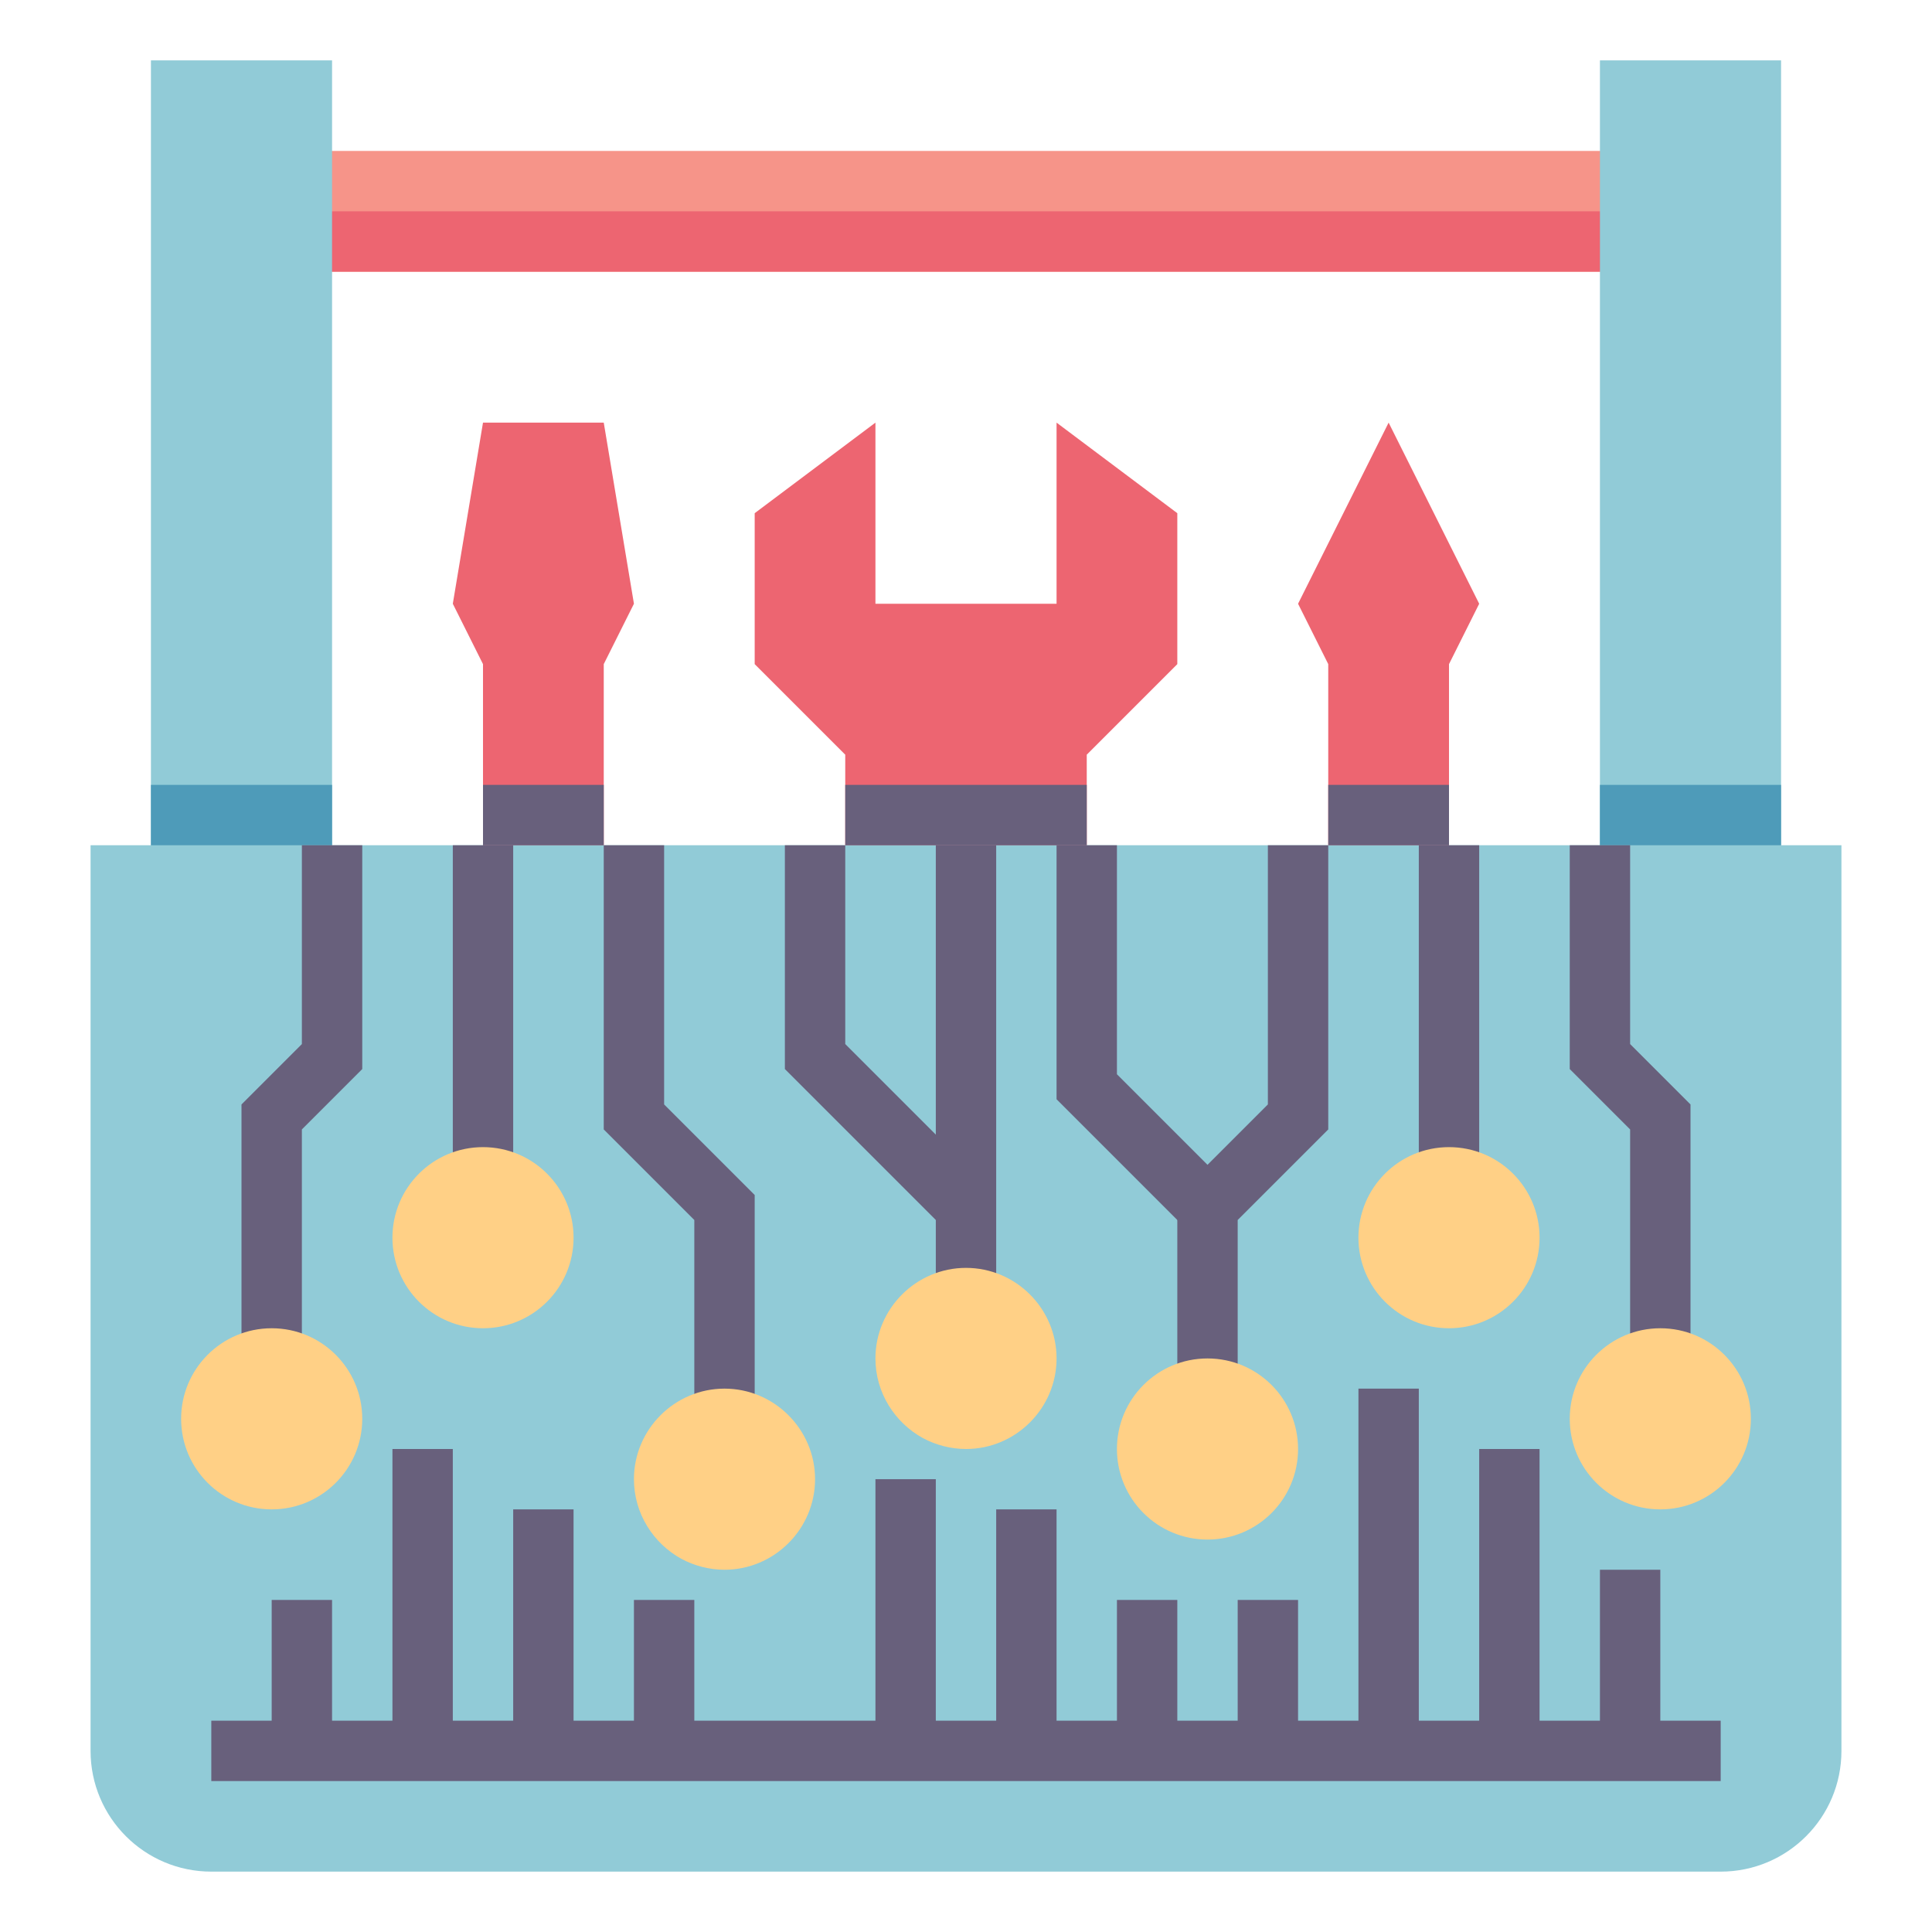<svg id="Layer_1_1_" enable-background="new 0 0 64 64" height="512" viewBox="0 0 64 64" width="512" xmlns="http://www.w3.org/2000/svg"><path d="m46 14 3 6-1 2v6h-4v-6l-1-2z" fill="#ed6571"/><path d="m39 17v5l-3 3v3h-4-4v-3l-3-3v-5l4-3v6h6v-6z" fill="#ed6571"/><path d="m20 14 1 6-1 2v6h-4v-6l-1-2 1-6z" fill="#ed6571"/><path d="m57 62h-50c-2.209 0-4-1.791-4-4v-30h58v30c0 2.209-1.791 4-4 4z" fill="#91cbd7"/><path d="m10 5h44v4h-44z" fill="#f69489"/><path d="m10 7h44v2h-44z" fill="#ed6571"/><path d="m59 2v27h-6v-20.52-4.32-2.16z" fill="#91cbd7"/><path d="m11 8.48v20.52h-6v-27h6v2.16z" fill="#91cbd7"/><path d="m5 26h6v2h-6z" fill="#4e9bb9"/><path d="m53 26h6v2h-6z" fill="#4e9bb9"/><g fill="#68607c"><path d="m16 26h4v2h-4z"/><path d="m44 26h4v2h-4z"/><path d="m28 26h8v2h-8z"/><path d="m10 45h-2v-8.414l2-2v-6.586h2v7.414l-2 2z"/><path d="m15 28h2v11h-2z"/><path d="m25 47h-2v-6.586l-3-3v-9.414h2v8.586l3 3z"/><path d="m31.293 40.707-5.293-5.293v-7.414h2v6.586l4.707 4.707z"/><path d="m31 28h2v15h-2z"/><path d="m56 45h-2v-7.586l-2-2v-7.414h2v6.586l2 2z"/><path d="m47 28h2v11h-2z"/><path d="m41 46h-2v-6.414l3-3v-8.586h2v9.414l-3 3z"/><path d="m39.293 40.707-4.293-4.293v-8.414h2v7.586l3.707 3.707z"/></g><circle cx="55" cy="47" fill="#ffd086" r="3"/><circle cx="48" cy="41" fill="#ffd086" r="3"/><circle cx="40" cy="48" fill="#ffd086" r="3"/><path d="m32 42c1.65 0 3 1.35 3 3s-1.35 3-3 3c-.51 0-1.005-.135-1.425-.36-.93-.51-1.575-1.5-1.575-2.64 0-1.65 1.35-3 3-3z" fill="#ffd086"/><path d="m24 46c1.65 0 3 1.35 3 3s-1.35 3-3 3c-.51 0-1.005-.135-1.425-.36-.93-.51-1.575-1.5-1.575-2.64 0-1.65 1.35-3 3-3z" fill="#ffd086"/><circle cx="16" cy="41" fill="#ffd086" r="3"/><circle cx="9" cy="47" fill="#ffd086" r="3"/><path d="m9 53h2v5h-2z" fill="#68607c"/><path d="m13 48h2v10h-2z" fill="#68607c"/><path d="m17 50h2v8h-2z" fill="#68607c"/><path d="m21 53h2v5h-2z" fill="#68607c"/><path d="m29 49h2v9h-2z" fill="#68607c"/><path d="m33 50h2v8h-2z" fill="#68607c"/><path d="m37 53h2v5h-2z" fill="#68607c"/><path d="m41 53h2v5h-2z" fill="#68607c"/><path d="m45 46h2v12h-2z" fill="#68607c"/><path d="m49 48h2v10h-2z" fill="#68607c"/><path d="m53 52h2v6h-2z" fill="#68607c"/><path d="m7 57h50v2h-50z" fill="#68607c"/></svg>